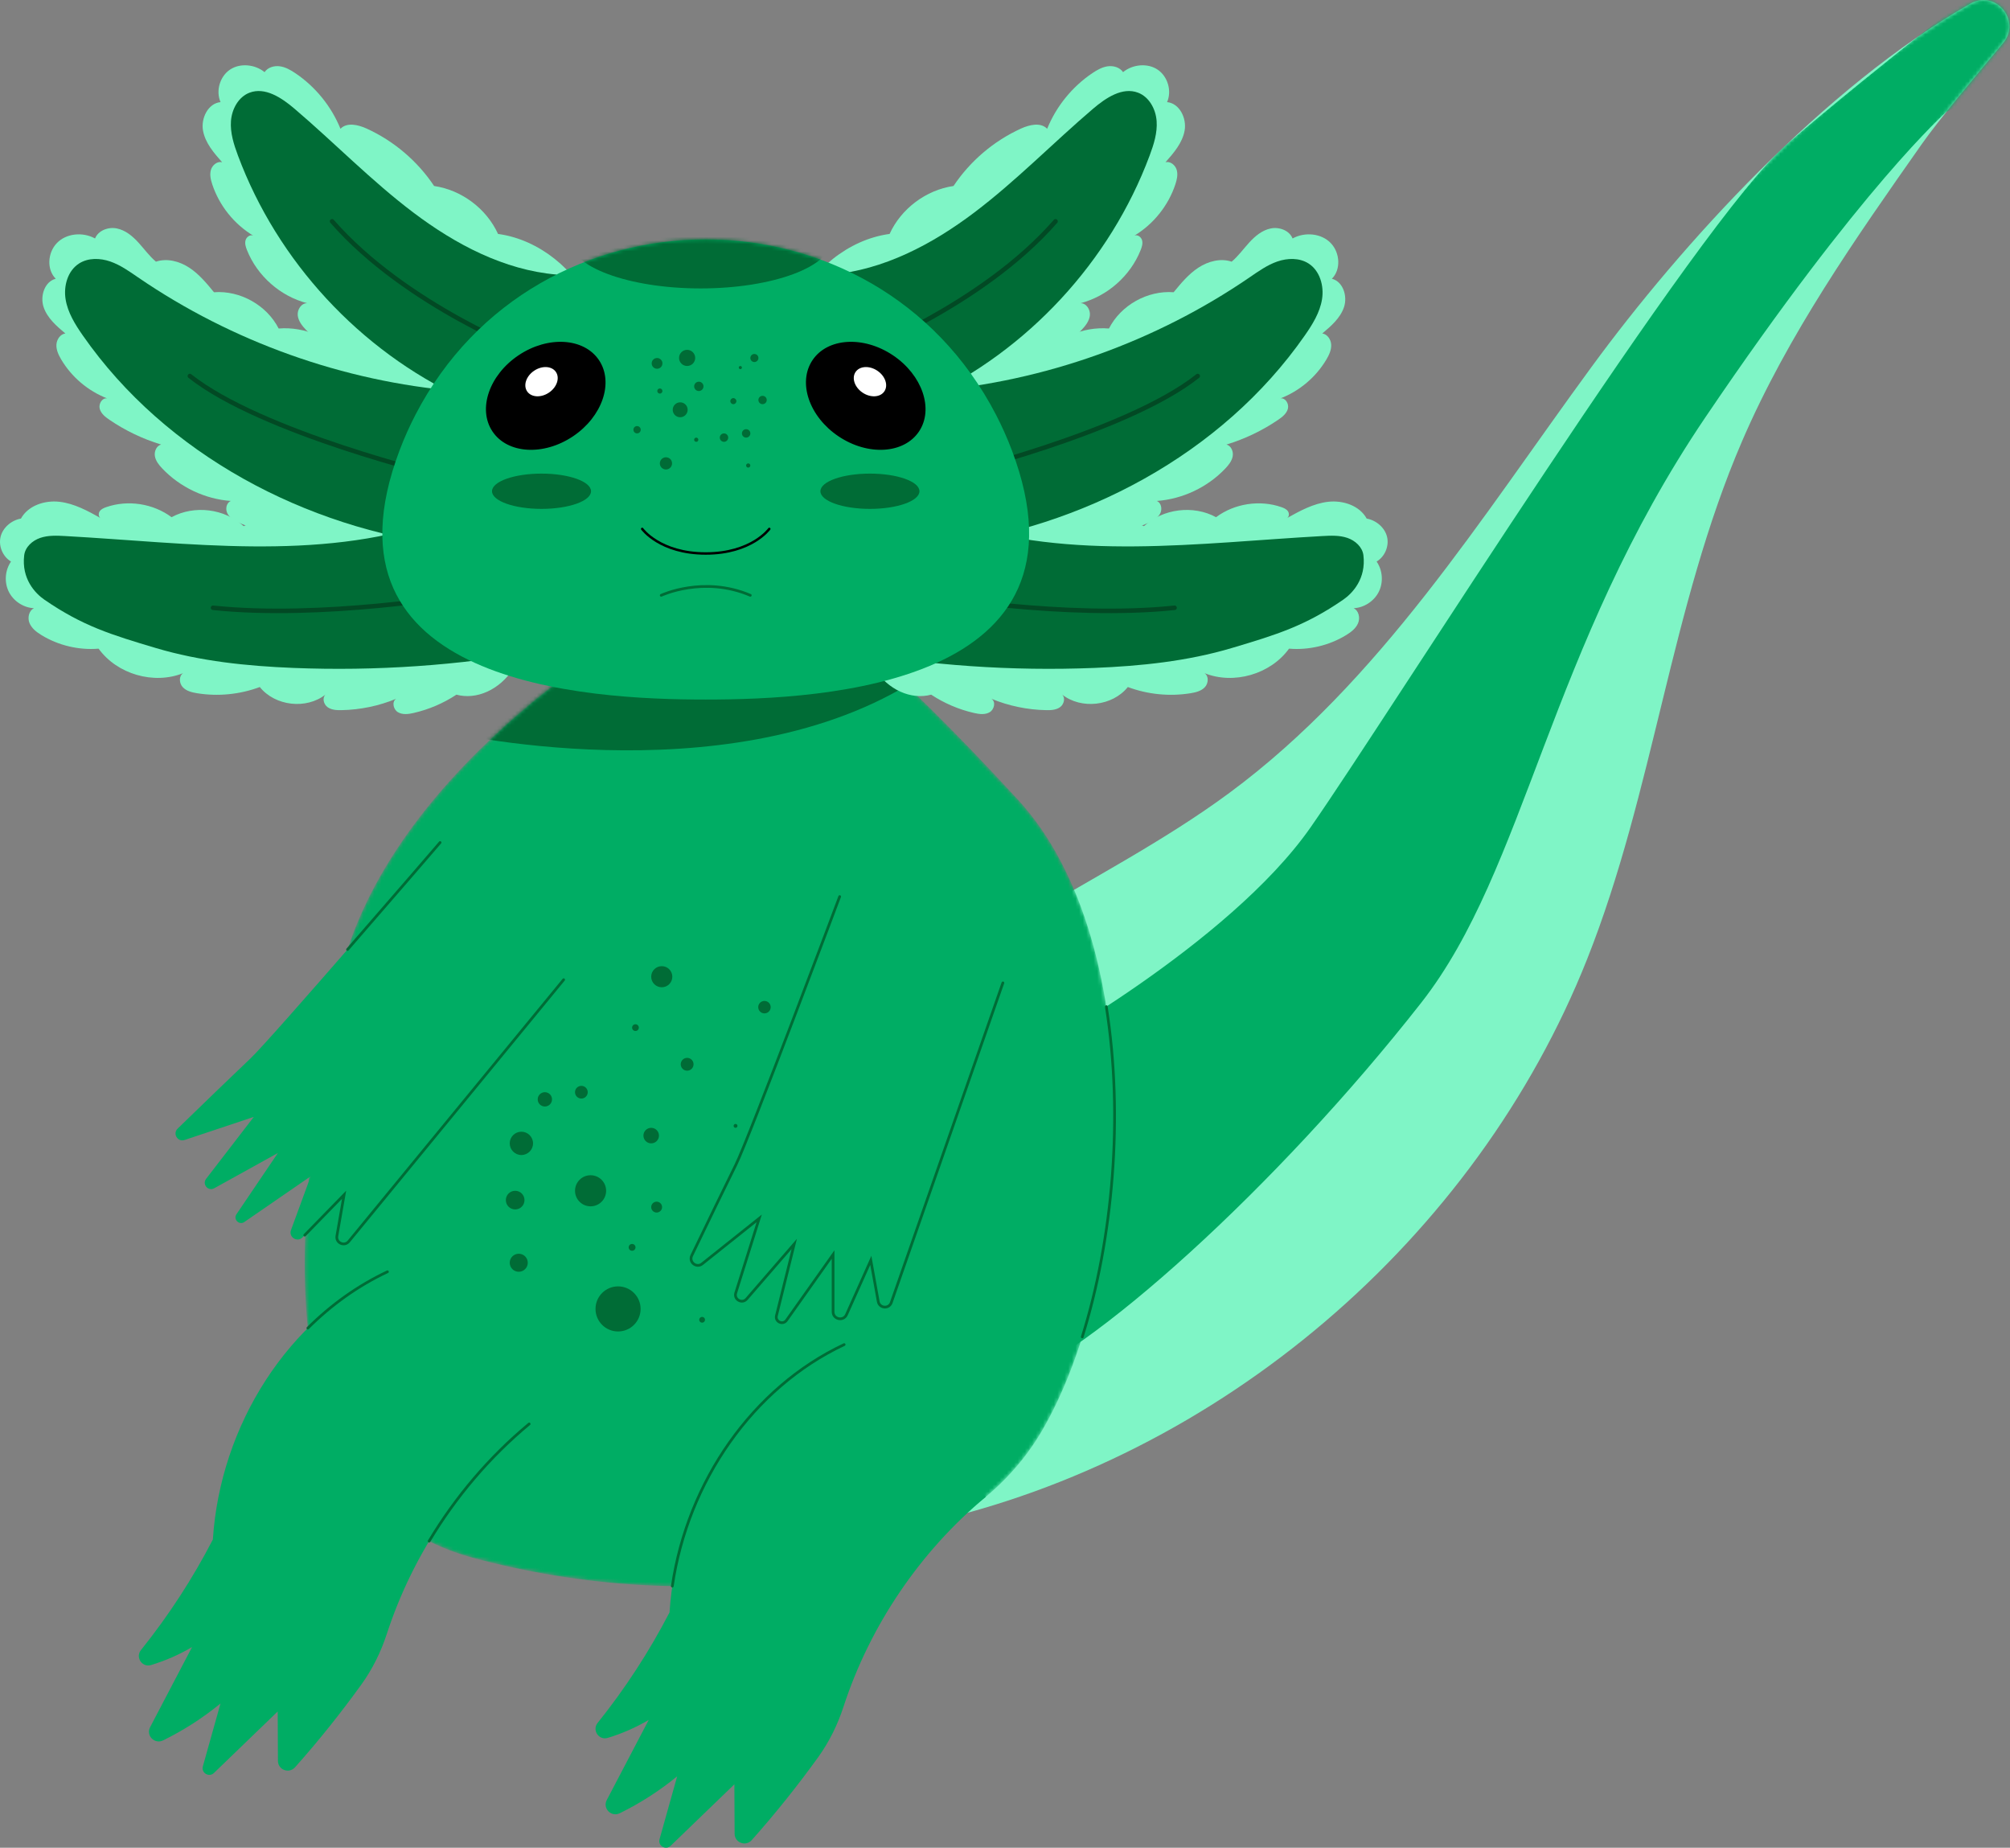 <svg width="556" height="511" viewBox="0 0 556 511" fill="none" xmlns="http://www.w3.org/2000/svg">
<rect x="0" y="0" width="556" height="511" fill="#808080" stroke="none"/>
<path d="M230.453 298.683C256.987 261.777 303.606 246.247 340.155 219.215C381.759 188.446 409.674 143.207 440.253 101.467C465.178 67.444 504.551 24.103 545.046 1C551.997 -2.965 559.241 5.733 554.121 11.881C545.361 22.399 536.227 33.268 531.622 39.818C513.17 66.065 494.586 92.549 481.888 122.011C462.134 167.837 457.447 218.906 439.018 265.281C408.214 342.796 337.407 403.143 255.969 421.282C252.43 379.742 243.509 338.662 230.453 298.683Z" fill="#7FF5C6"/>
<mask id="mask0_610_2530" style="mask-type:luminance" maskUnits="userSpaceOnUse" x="230" y="0" width="326" height="422">
<path d="M230.449 298.683C256.983 261.777 303.603 246.247 340.151 219.215C381.755 188.446 409.67 143.207 440.249 101.467C465.174 67.444 504.547 24.103 545.042 1C551.993 -2.965 559.237 5.733 554.117 11.881C545.357 22.399 536.223 33.268 531.618 39.818C513.166 66.065 494.582 92.549 481.884 122.011C462.13 167.837 457.443 218.906 439.014 265.281C408.21 342.796 337.403 403.143 255.965 421.282C252.426 379.742 243.505 338.662 230.449 298.683Z" fill="white"/>
</mask>
<g mask="url(#mask0_610_2530)">
<path d="M284.675 291.379C284.675 291.379 339.967 261.175 362.557 228.771C385.147 196.368 469.727 60.978 494.497 39.677C519.264 18.377 558.831 -12.086 558.831 -12.086C572.582 4.698 564.033 18.847 538.371 30.973C538.371 30.973 515.129 51.27 471.75 115.388C428.278 179.64 422.176 240.254 393.15 277.292C353.223 328.237 300.971 375.312 277.428 383.049C253.879 390.791 284.675 291.379 284.675 291.379Z" fill="#00AD64"/>
</g>
<mask id="mask1_610_2530" style="mask-type:luminance" maskUnits="userSpaceOnUse" x="84" y="168" width="225" height="271">
<path d="M177.644 172.831C177.644 172.831 104.691 213.458 93.171 274.074C81.651 334.691 71.332 414.653 130.676 430.776C190.022 446.896 262.267 439.803 288.069 395.954C313.872 352.104 318.387 261.177 281.619 221.197C244.851 181.217 226.951 168.947 226.951 168.947L177.644 172.831Z" fill="white"/>
</mask>
<g mask="url(#mask1_610_2530)">
<path d="M177.644 172.831C177.644 172.831 104.691 213.458 93.171 274.074C81.651 334.691 71.332 414.653 130.676 430.776C190.022 446.896 262.267 439.803 288.069 395.954C313.872 352.104 318.387 261.177 281.619 221.197C244.851 181.217 226.951 168.947 226.951 168.947L177.644 172.831Z" fill="#00AD64"/>
</g>
<mask id="mask2_610_2530" style="mask-type:luminance" maskUnits="userSpaceOnUse" x="84" y="168" width="225" height="271">
<path d="M177.644 172.831C177.644 172.831 104.691 213.458 93.171 274.074C81.651 334.691 71.332 414.653 130.676 430.776C190.022 446.896 262.267 439.803 288.069 395.954C313.872 352.104 318.387 261.177 281.619 221.197C244.851 181.217 226.951 168.947 226.951 168.947L177.644 172.831Z" fill="white"/>
</mask>
<g mask="url(#mask2_610_2530)">
<path d="M144.224 319.427C146.004 319.427 147.448 317.984 147.448 316.204C147.448 314.424 146.004 312.981 144.224 312.981C142.443 312.981 141 314.424 141 316.204C141 317.984 142.443 319.427 144.224 319.427Z" fill="#006C36"/>
<path d="M162.575 302.056C162.575 303.026 161.787 303.813 160.817 303.813C159.846 303.813 159.059 303.026 159.059 302.056C159.059 301.085 159.846 300.298 160.817 300.298C161.79 300.298 162.575 301.085 162.575 302.056Z" fill="#006C36"/>
<path d="M167.665 329.318C167.665 331.691 165.741 333.618 163.364 333.618C160.99 333.618 159.062 331.694 159.062 329.318C159.062 326.944 160.987 325.018 163.364 325.018C165.738 325.018 167.665 326.941 167.665 329.318Z" fill="#006C36"/>
<path d="M182.283 314.056C182.283 315.243 181.321 316.204 180.134 316.204C178.946 316.204 177.984 315.243 177.984 314.056C177.984 312.869 178.946 311.907 180.134 311.907C181.321 311.904 182.283 312.869 182.283 314.056Z" fill="#006C36"/>
<path d="M191.848 294.333C191.848 295.312 191.055 296.108 190.076 296.108C189.097 296.108 188.301 295.315 188.301 294.333C188.301 293.354 189.094 292.559 190.076 292.559C191.055 292.559 191.848 293.354 191.848 294.333Z" fill="#006C36"/>
<path d="M143.495 351.716C144.873 351.716 145.991 350.599 145.991 349.221C145.991 347.843 144.873 346.727 143.495 346.727C142.117 346.727 141 347.843 141 349.221C141 350.599 142.117 351.716 143.495 351.716Z" fill="#006C36"/>
<path d="M177.201 361.989C177.201 365.431 174.411 368.224 170.964 368.224C167.521 368.224 164.73 365.434 164.73 361.989C164.73 358.547 167.521 355.754 170.964 355.754C174.411 355.757 177.201 358.547 177.201 361.989Z" fill="#006C36"/>
<path d="M175.793 344.966C175.793 345.49 175.368 345.911 174.848 345.911C174.324 345.911 173.902 345.487 173.902 344.966C173.902 344.443 174.327 344.021 174.848 344.021C175.368 344.019 175.793 344.443 175.793 344.966Z" fill="#006C36"/>
<path d="M183.143 333.832C183.143 334.664 182.468 335.336 181.638 335.336C180.805 335.336 180.133 334.661 180.133 333.832C180.133 333.002 180.808 332.327 181.638 332.327C182.468 332.327 183.143 332.999 183.143 333.832Z" fill="#006C36"/>
<path d="M142.506 334.476C143.93 334.476 145.085 333.322 145.085 331.897C145.085 330.473 143.93 329.318 142.506 329.318C141.081 329.318 139.926 330.473 139.926 331.897C139.926 333.322 141.081 334.476 142.506 334.476Z" fill="#006C36"/>
<path d="M152.699 304.034C152.699 305.128 151.813 306.013 150.719 306.013C149.624 306.013 148.738 305.128 148.738 304.034C148.738 302.94 149.624 302.054 150.719 302.054C151.813 302.057 152.699 302.942 152.699 304.034Z" fill="#006C36"/>
<path d="M185.976 270.116C185.976 271.731 184.668 273.036 183.056 273.036C181.441 273.036 180.133 271.728 180.133 270.116C180.133 268.505 181.441 267.197 183.056 267.197C184.668 267.194 185.976 268.502 185.976 270.116Z" fill="#006C36"/>
<path d="M213.185 278.536C213.185 279.487 212.414 280.258 211.463 280.258C210.512 280.258 209.738 279.487 209.738 278.536C209.738 277.586 210.509 276.812 211.463 276.812C212.414 276.815 213.185 277.586 213.185 278.536Z" fill="#006C36"/>
<path d="M175.779 285.126C176.293 285.126 176.71 284.71 176.71 284.196C176.71 283.681 176.293 283.265 175.779 283.265C175.265 283.265 174.848 283.681 174.848 284.196C174.848 284.71 175.265 285.126 175.779 285.126Z" fill="#006C36"/>
<path d="M194.216 365.796C194.659 365.796 195.018 365.438 195.018 364.995C195.018 364.552 194.659 364.193 194.216 364.193C193.773 364.193 193.414 364.552 193.414 364.995C193.414 365.438 193.773 365.796 194.216 365.796Z" fill="#006C36"/>
<path d="M204 311.367C204 311.665 203.759 311.904 203.463 311.904C203.168 311.904 202.926 311.665 202.926 311.367C202.926 311.072 203.168 310.83 203.463 310.83C203.759 310.83 204 311.072 204 311.367Z" fill="#006C36"/>
</g>
<mask id="mask3_610_2530" style="mask-type:luminance" maskUnits="userSpaceOnUse" x="84" y="168" width="225" height="271">
<path d="M177.644 172.831C177.644 172.831 104.691 213.458 93.171 274.074C81.651 334.691 71.332 414.653 130.676 430.776C190.022 446.896 262.267 439.803 288.069 395.954C313.872 352.104 318.387 261.177 281.619 221.197C244.851 181.217 226.951 168.947 226.951 168.947L177.644 172.831Z" fill="white"/>
</mask>
<g mask="url(#mask3_610_2530)">
<path d="M122.172 202.172C122.172 202.172 199.863 220.55 251.628 189.114C303.393 157.678 140.753 175.573 122.172 202.172Z" fill="#006C36"/>
</g>
<path d="M299.367 369.733C307.874 342.612 310.805 308.664 306.023 278.39" stroke="#006C36" stroke-width="0.75" stroke-miterlimit="10" stroke-linecap="round"/>
<path d="M232.268 247.957C232.268 247.957 207.11 315.022 203.562 322.115C201.253 326.733 195.255 339.135 191.348 347.231C190.476 349.04 192.656 350.778 194.226 349.526L210.01 336.947L203.523 357.564C202.952 359.381 205.278 360.68 206.525 359.24L219.704 344.02L214.778 363.861C214.365 365.528 216.565 366.538 217.558 365.135L230.445 346.945V362.781C230.445 364.873 233.3 365.481 234.155 363.574L240.879 348.556L242.938 359.952C243.279 361.841 245.906 362.047 246.539 360.236L277.419 271.817" fill="#00AD64"/>
<path d="M232.268 247.957C232.268 247.957 207.11 315.022 203.562 322.115C201.253 326.733 195.255 339.135 191.348 347.231C190.476 349.04 192.656 350.778 194.226 349.526L210.01 336.947L203.523 357.564C202.952 359.381 205.278 360.68 206.525 359.24L219.704 344.02L214.778 363.861C214.365 365.528 216.565 366.538 217.558 365.135L230.445 346.945V362.781C230.445 364.873 233.3 365.481 234.155 363.574L240.879 348.556L242.938 359.952C243.279 361.841 245.906 362.047 246.539 360.236L277.419 271.817" stroke="#006C36" stroke-width="0.75" stroke-miterlimit="10" stroke-linecap="round"/>
<path d="M121.741 233.002C121.741 233.002 75.025 287.31 69.253 292.749C65.494 296.29 55.592 305.869 49.136 312.126C47.693 313.524 49.144 315.906 51.049 315.27L70.201 308.892L57.01 326.016C55.848 327.526 57.584 329.546 59.252 328.623L76.868 318.867L65.413 335.8C64.451 337.223 66.167 338.927 67.585 337.952L85.949 325.307L80.494 340.176C79.774 342.139 82.244 343.694 83.704 342.195L95.187 330.409L93.196 341.816C92.867 343.706 95.26 344.805 96.479 343.32L155.921 270.934" fill="#00AD64"/>
<path d="M84.297 341.588L95.184 330.415L93.192 341.822C92.863 343.712 95.257 344.811 96.475 343.326L155.917 270.94" stroke="#006C36" stroke-width="0.75" stroke-miterlimit="10" stroke-linecap="round"/>
<path d="M121.741 233.002C121.741 233.002 109.085 247.716 96.133 262.593" stroke="#006C36" stroke-width="0.75" stroke-miterlimit="10" stroke-linecap="round"/>
<path d="M233.503 371.858C206.069 384.758 187.268 414.209 185.203 445.915C179.608 456.725 172.935 466.979 165.317 476.476C163.705 478.487 165.644 481.37 168.111 480.622C172.069 479.424 175.886 477.753 179.451 475.649L167.843 497.808C166.628 500.125 169.09 502.614 171.439 501.461C177.099 498.679 182.438 495.251 187.316 491.255L182.438 508.641C181.929 510.457 184.149 511.782 185.507 510.471L203.14 493.463L203.208 507.133C203.219 509.611 206.28 510.758 207.931 508.908C214.466 501.576 220.59 493.907 226.267 486.038C229.342 481.775 231.685 477.039 233.314 472.041C240.64 449.562 254.509 429.058 272.707 413.947" fill="#00AD64"/>
<path d="M233.504 371.858C208.18 383.766 190.212 409.777 185.973 438.648" stroke="#006C36" stroke-width="0.75" stroke-miterlimit="10" stroke-linecap="round"/>
<path d="M146.38 393.803C128.182 408.913 114.313 429.418 106.987 451.897C105.358 456.894 103.015 461.63 99.94 465.894C94.263 473.762 88.139 481.432 81.604 488.763C79.956 490.614 76.895 489.466 76.883 486.989L76.816 473.318L59.183 490.327C57.824 491.637 55.605 490.313 56.114 488.496L60.992 471.11C56.114 475.107 50.775 478.535 45.114 481.316C42.768 482.469 40.307 479.98 41.519 477.663L53.127 455.505C49.565 457.609 45.748 459.279 41.787 460.477C39.319 461.225 37.381 458.34 38.993 456.332C46.611 446.837 53.287 436.584 58.879 425.77C60.944 394.064 79.745 364.614 107.178 351.714" fill="#00AD64"/>
<path d="M85.152 367.294C91.583 360.882 98.999 355.561 107.179 351.714" stroke="#006C36" stroke-width="0.75" stroke-miterlimit="10" stroke-linecap="round"/>
<path d="M146.378 393.803C135.421 402.901 126.033 413.953 118.699 426.217" stroke="#006C36" stroke-width="0.75" stroke-miterlimit="10" stroke-linecap="round"/>
<path d="M257.9 108.852C265.338 107.339 272.807 105.818 279.93 103.2C287.053 100.581 293.872 96.799 299.116 91.315C300.23 90.15 301.318 88.806 301.481 87.203C301.645 85.6 300.458 83.775 298.848 83.859C306.292 81.939 312.681 76.311 315.519 69.168C315.865 68.299 316.164 67.346 315.916 66.446C315.671 65.546 314.661 64.8 313.8 65.163C319.092 61.971 323.185 56.847 325.126 50.981C325.557 49.679 325.886 48.261 325.486 46.948C325.087 45.635 323.722 44.526 322.395 44.867C324.693 42.279 327.081 39.506 327.686 36.101C328.294 32.695 326.282 28.578 322.839 28.24C324.187 25.144 323.033 21.165 320.24 19.269C317.446 17.374 313.322 17.77 310.655 19.95C309.775 18.642 308.028 18.125 306.464 18.33C304.899 18.535 303.482 19.339 302.174 20.22C296.604 23.963 292.187 29.399 289.661 35.617C287.863 33.752 284.755 34.492 282.4 35.566C274.878 38.995 268.342 44.557 263.76 51.436C256.156 52.539 249.264 57.708 246.076 64.699C234.632 66.226 224.429 74.801 220.004 84.936C230.964 94.633 242.791 103.34 257.9 108.852Z" fill="#7FF5C6"/>
<path d="M266.977 153.63C276.12 155.103 285.521 154.974 294.619 153.25C296.262 152.938 297.944 152.555 299.317 151.602C300.693 150.649 301.703 148.992 301.427 147.344C307.011 147.89 312.739 146.9 317.813 144.509C319.04 143.933 320.295 143.21 320.925 142.012C321.555 140.814 321.24 139.034 319.977 138.542C327.117 138.03 334.026 134.762 338.949 129.568C339.871 128.595 340.758 127.492 340.988 126.17C341.219 124.849 340.558 123.288 339.264 122.939C344.333 121.401 349.169 119.089 353.549 116.108C354.7 115.323 355.895 114.39 356.252 113.042C356.61 111.695 355.58 109.96 354.205 110.174C359.485 108.129 364.042 104.268 366.92 99.394C367.651 98.154 368.296 96.782 368.231 95.342C368.166 93.902 367.187 92.417 365.761 92.223C368.208 90.17 370.763 87.96 371.778 84.928C372.791 81.899 371.517 77.869 368.419 77.09C370.929 74.604 370.715 69.995 368.158 67.272C365.601 64.55 361.012 64.049 357.547 65.95C356.658 63.715 353.867 62.699 351.51 63.178C349.152 63.656 347.194 65.284 345.571 67.058C343.948 68.833 342.538 70.819 340.699 72.368C337.641 71.333 334.192 72.256 331.491 74.025C328.79 75.793 326.697 78.327 324.647 80.822C317.42 80.265 310.049 84.399 306.758 90.853C299.432 90.24 291.896 93.573 287.42 99.406C286.039 96.88 282.373 97.074 279.597 97.839C271.818 99.985 264.532 103.894 256.574 109.952C255.482 125.583 260.934 140.851 266.977 153.63Z" fill="#7FF5C6"/>
<path d="M236.543 181.353C238.492 182.189 240.284 183.384 241.806 184.86C245.66 190.831 252.049 193.604 257.583 192.113C261.181 194.487 265.209 196.211 269.409 197.173C270.866 197.507 272.49 197.724 273.772 196.959C275.055 196.194 275.511 194.048 274.248 193.252C279.041 195.232 284.206 196.303 289.391 196.396C290.736 196.422 292.179 196.348 293.259 195.547C294.339 194.745 294.773 192.96 293.771 192.06C299.082 196.273 307.741 195.291 311.978 190.001C317.486 192.057 323.531 192.656 329.335 191.717C330.784 191.483 332.311 191.104 333.304 190.024C334.297 188.947 334.413 186.961 333.184 186.165C341.3 189.408 351.444 186.469 356.569 179.39C362.063 179.846 367.69 178.51 372.39 175.63C373.741 174.803 375.074 173.78 375.679 172.317C376.281 170.855 375.865 168.872 374.43 168.206C377.347 168.068 380.127 166.246 381.418 163.627C382.709 161.009 382.459 157.696 380.793 155.297C383.064 153.95 384.293 151.059 383.688 148.491C383.083 145.924 380.695 143.882 378.048 143.418C376.076 139.81 371.479 138.305 367.394 138.772C363.31 139.236 359.596 141.278 356.004 143.28C356.628 142.929 356.67 141.975 356.26 141.385C355.849 140.794 355.146 140.49 354.468 140.254C348.473 138.165 341.474 139.242 336.382 143.033C330.1 139.607 321.683 140.656 316.437 145.516C310.614 142.752 303.482 142.926 297.8 145.969C291.993 141.708 283.7 141.149 277.376 144.588C277.61 143.871 277.84 143.151 278.074 142.434C267.727 140.403 256.37 145.246 250.268 154.67C246.029 161.853 241.185 168.67 236.543 181.353Z" fill="#7FF5C6"/>
<path d="M229.875 75.931C244.394 74.68 257.835 67.582 269.465 58.802C281.094 50.025 291.286 39.506 302.378 30.06C305.906 27.056 310.497 23.98 314.821 25.639C317.893 26.817 319.699 30.178 319.941 33.457C320.186 36.736 319.148 39.968 317.997 43.047C307.082 72.298 284.301 96.928 255.984 110.095" fill="#006C36"/>
<path d="M257.504 108.158C288.921 105.478 319.596 94.538 345.618 76.733C348.071 75.054 350.524 73.294 353.334 72.32C356.142 71.347 359.425 71.263 361.937 72.852C365.099 74.849 366.289 79.062 365.695 82.754C365.102 86.447 363.054 89.729 360.913 92.8C337.955 125.726 299.322 146.07 259.465 150.908" fill="#006C36"/>
<path d="M263.689 144.308C296.201 155.284 331.579 150.146 365.844 148.245C368.145 148.118 370.511 148.014 372.694 148.754C374.877 149.494 376.868 151.279 377.144 153.566C377.926 160.051 374.117 164.081 371.56 165.844C360.982 173.128 353.032 175.552 340.722 179.217C328.412 182.881 315.519 184.203 302.685 184.718C279.876 185.632 256.966 184.046 234.5 179.999" fill="#006C36"/>
<path d="M125.94 108.852C118.502 107.339 111.033 105.818 103.91 103.2C96.787 100.581 89.968 96.799 84.724 91.315C83.61 90.15 82.522 88.806 82.358 87.203C82.195 85.6 83.382 83.775 84.992 83.859C77.548 81.939 71.159 76.311 68.321 69.168C67.975 68.299 67.677 67.346 67.924 66.446C68.169 65.546 69.179 64.8 70.04 65.163C64.748 61.971 60.655 56.847 58.714 50.981C58.283 49.679 57.954 48.261 58.354 46.948C58.75 45.635 60.117 44.526 61.445 44.867C59.15 42.279 56.759 39.506 56.154 36.101C55.549 32.695 57.558 28.578 61.001 28.24C59.653 25.144 60.807 21.165 63.6 19.269C66.397 17.374 70.518 17.77 73.185 19.95C74.065 18.642 75.809 18.125 77.376 18.33C78.94 18.535 80.358 19.339 81.666 20.22C87.237 23.963 91.653 29.399 94.179 35.617C95.977 33.752 99.085 34.492 101.44 35.566C108.962 38.995 115.497 44.557 120.08 51.436C127.684 52.539 134.576 57.708 137.764 64.699C149.208 66.226 159.411 74.801 163.836 84.936C152.876 94.633 141.047 103.34 125.94 108.852Z" fill="#7FF5C6"/>
<path d="M116.86 153.63C107.717 155.103 98.316 154.974 89.218 153.25C87.575 152.938 85.893 152.555 84.52 151.602C83.144 150.649 82.135 148.992 82.41 147.344C76.826 147.89 71.098 146.9 66.023 144.509C64.797 143.933 63.542 143.21 62.912 142.012C62.282 140.814 62.597 139.034 63.86 138.542C56.72 138.03 49.811 134.762 44.888 129.568C43.965 128.595 43.079 127.492 42.849 126.17C42.618 124.849 43.279 123.288 44.573 122.939C39.504 121.401 34.668 119.089 30.288 116.108C29.134 115.323 27.942 114.39 27.584 113.042C27.227 111.695 28.257 109.96 29.633 110.174C24.352 108.129 19.795 104.268 16.917 99.394C16.186 98.154 15.541 96.782 15.606 95.342C15.671 93.902 16.65 92.417 18.079 92.223C15.631 90.17 13.077 87.96 12.061 84.928C11.046 81.899 12.323 77.869 15.42 77.09C12.914 74.604 13.125 69.995 15.682 67.272C18.239 64.55 22.828 64.049 26.293 65.95C27.182 63.715 29.973 62.699 32.33 63.178C34.688 63.656 36.646 65.284 38.269 67.058C39.892 68.833 41.301 70.819 43.141 72.368C46.199 71.333 49.648 72.256 52.349 74.025C55.049 75.793 57.142 78.327 59.193 80.822C66.42 80.265 73.79 84.399 77.082 90.853C84.407 90.24 91.944 93.573 96.42 99.406C97.801 96.88 101.466 97.074 104.243 97.839C112.021 99.985 119.308 103.894 127.266 109.952C128.355 125.583 122.903 140.851 116.86 153.63Z" fill="#7FF5C6"/>
<path d="M147.296 181.353C145.346 182.189 143.554 183.384 142.032 184.86C138.178 190.831 131.79 193.604 126.256 192.113C122.658 194.487 118.632 196.211 114.43 197.173C112.972 197.507 111.349 197.724 110.066 196.959C108.783 196.194 108.328 194.048 109.591 193.252C104.8 195.232 99.632 196.303 94.451 196.396C93.106 196.422 91.663 196.348 90.582 195.547C89.502 194.745 89.069 192.96 90.07 192.06C84.759 196.273 76.1 195.291 71.864 190.001C66.356 192.057 60.31 192.656 54.506 191.717C53.058 191.483 51.53 191.104 50.537 190.024C49.544 188.947 49.429 186.961 50.658 186.165C42.542 189.408 32.398 186.469 27.272 179.39C21.781 179.846 16.152 178.51 11.451 175.63C10.101 174.803 8.767 173.78 8.162 172.317C7.56 170.855 7.977 168.872 9.412 168.206C6.494 168.068 3.715 166.246 2.424 163.627C1.132 161.009 1.383 157.696 3.048 155.297C0.778 153.95 -0.451 151.059 0.153 148.491C0.758 145.924 3.147 143.882 5.794 143.418C7.766 139.81 12.362 138.305 16.447 138.772C20.532 139.236 24.248 141.278 27.841 143.28C27.216 142.929 27.174 141.975 27.585 141.385C27.995 140.794 28.698 140.49 29.377 140.254C35.371 138.165 42.37 139.242 47.462 143.033C53.744 139.607 62.161 140.656 67.408 145.516C73.231 142.752 80.362 142.926 86.048 145.969C91.854 141.708 100.147 141.149 106.471 144.588C106.238 143.871 106.007 143.151 105.774 142.434C116.12 140.403 127.477 145.246 133.579 154.67C137.81 161.853 142.654 168.67 147.296 181.353Z" fill="#7FF5C6"/>
<path d="M236.539 97.893C236.539 97.893 271.481 84.706 291.978 61.206" stroke="#024924" stroke-width="1.25" stroke-miterlimit="10" stroke-linecap="round"/>
<path d="M261.668 131.671C261.668 131.671 311.498 119.727 331.313 103.995" stroke="#024924" stroke-width="1.25" stroke-miterlimit="10" stroke-linecap="round"/>
<path d="M256.426 164.637C256.426 164.637 294.887 171.254 324.904 168.085" stroke="#024924" stroke-width="1.25" stroke-miterlimit="10" stroke-linecap="round"/>
<path d="M153.958 75.931C139.439 74.68 125.998 67.582 114.368 58.802C102.738 50.025 92.546 39.506 81.454 30.06C77.929 27.056 73.335 23.98 69.011 25.639C65.942 26.817 64.133 30.178 63.892 33.457C63.647 36.736 64.685 39.968 65.835 43.047C76.751 72.298 99.531 96.928 127.849 110.095" fill="#006C36"/>
<path d="M126.335 108.158C94.918 105.478 64.24 94.538 38.221 76.733C35.768 75.054 33.315 73.294 30.505 72.32C27.697 71.347 24.414 71.263 21.902 72.852C18.737 74.849 17.55 79.062 18.144 82.754C18.737 86.447 20.785 89.729 22.926 92.8C45.884 125.726 84.517 146.07 124.374 150.908" fill="#006C36"/>
<path d="M149.338 179.999C126.872 184.046 103.964 185.632 81.152 184.718C68.319 184.203 55.426 182.881 43.116 179.217C30.805 175.552 22.855 173.128 12.278 165.844C9.721 164.084 5.912 160.054 6.694 153.566C6.969 151.279 8.961 149.494 11.144 148.754C13.327 148.014 15.693 148.118 17.994 148.245C52.256 150.146 87.637 155.284 120.148 144.308" fill="#006C36"/>
<path d="M147.294 97.893C147.294 97.893 112.352 84.706 91.856 61.206" stroke="#024924" stroke-width="1.25" stroke-miterlimit="10" stroke-linecap="round"/>
<path d="M122.165 131.671C122.165 131.671 72.335 119.727 52.52 103.995" stroke="#024924" stroke-width="1.25" stroke-miterlimit="10" stroke-linecap="round"/>
<path d="M127.404 164.637C127.404 164.637 88.942 171.254 58.926 168.085" stroke="#024924" stroke-width="1.25" stroke-miterlimit="10" stroke-linecap="round"/>
<path d="M275.531 114.736C242.04 50.047 148.416 50.047 114.911 114.724C113.305 117.824 111.845 121.077 110.551 124.489C85.98 189.38 162.321 193.466 195.218 193.466C228.115 193.466 304.456 189.383 279.886 124.489C278.592 121.08 277.132 117.832 275.531 114.736Z" fill="#00AD64"/>
<path d="M254.21 119.33C250.061 125.523 240.102 126.13 231.966 120.683C223.831 115.235 220.601 105.8 224.751 99.605C228.9 93.412 238.859 92.804 246.994 98.252C255.13 103.699 258.359 113.137 254.21 119.33Z" fill="black"/>
<path d="M244.635 108.227C243.513 109.903 240.815 110.069 238.612 108.592C236.41 107.116 235.535 104.562 236.657 102.886C237.78 101.21 240.477 101.044 242.68 102.521C244.886 103.994 245.758 106.551 244.635 108.227Z" fill="white"/>
<path d="M136.232 119.33C140.382 125.523 150.34 126.13 158.476 120.683C166.612 115.235 169.841 105.8 165.692 99.605C161.542 93.412 151.584 92.804 143.448 98.252C135.312 103.699 132.08 113.137 136.232 119.33Z" fill="black"/>
<path d="M145.807 108.227C146.93 109.903 149.628 110.069 151.83 108.592C154.033 107.119 154.908 104.562 153.785 102.886C152.663 101.21 149.965 101.044 147.762 102.521C145.557 103.994 144.682 106.551 145.807 108.227Z" fill="white"/>
<mask id="mask4_610_2530" style="mask-type:luminance" maskUnits="userSpaceOnUse" x="105" y="66" width="180" height="128">
<path d="M275.535 114.737C242.044 50.048 148.42 50.048 114.915 114.725C113.308 117.825 111.848 121.078 110.554 124.49C85.984 189.381 162.325 193.467 195.222 193.467C228.119 193.467 304.46 189.384 279.89 124.49C278.596 121.081 277.136 117.833 275.535 114.737Z" fill="white"/>
</mask>
<g mask="url(#mask4_610_2530)">
<path d="M230.087 66.219C230.087 73.7 213.844 79.766 193.806 79.766C173.771 79.766 157.527 73.702 157.527 66.219C157.527 58.738 173.771 52.672 193.806 52.672C213.844 52.672 230.087 58.738 230.087 66.219Z" fill="#006C36"/>
</g>
<path d="M192.303 98.981C192.303 100.216 191.305 101.214 190.07 101.214C188.835 101.214 187.836 100.216 187.836 98.981C187.836 97.746 188.837 96.748 190.07 96.748C191.302 96.748 192.303 97.746 192.303 98.981Z" fill="#006C36"/>
<path d="M190.216 113.329C190.216 114.468 189.29 115.393 188.151 115.393C187.011 115.393 186.086 114.471 186.086 113.329C186.086 112.187 187.009 111.265 188.151 111.265C189.293 111.265 190.216 112.187 190.216 113.329Z" fill="#006C36"/>
<path d="M203.696 110.936C203.696 111.4 203.322 111.774 202.858 111.774C202.394 111.774 202.02 111.4 202.02 110.936C202.02 110.472 202.397 110.098 202.858 110.098C203.319 110.098 203.696 110.472 203.696 110.936Z" fill="#006C36"/>
<path d="M204.791 102.088C205.032 102.088 205.228 101.892 205.228 101.652C205.228 101.411 205.032 101.216 204.791 101.216C204.551 101.216 204.355 101.411 204.355 101.652C204.355 101.892 204.551 102.088 204.791 102.088Z" fill="#006C36"/>
<path d="M201.435 121.025C201.435 121.669 200.912 122.189 200.27 122.189C199.626 122.189 199.105 121.666 199.105 121.025C199.105 120.381 199.626 119.86 200.27 119.86C200.914 119.86 201.435 120.381 201.435 121.025Z" fill="#006C36"/>
<path d="M210.938 111.774C211.575 111.774 212.092 111.258 212.092 110.621C212.092 109.984 211.575 109.468 210.938 109.468C210.301 109.468 209.785 109.984 209.785 110.621C209.785 111.258 210.301 111.774 210.938 111.774Z" fill="#006C36"/>
<path d="M183.24 108.14C183.24 108.534 182.922 108.852 182.528 108.852C182.134 108.852 181.816 108.534 181.816 108.14C181.816 107.746 182.134 107.429 182.528 107.429C182.919 107.429 183.24 107.746 183.24 108.14Z" fill="#006C36"/>
<path d="M194.598 106.85C194.598 107.565 194.019 108.141 193.307 108.141C192.592 108.141 192.016 107.562 192.016 106.85C192.016 106.136 192.595 105.56 193.307 105.56C194.019 105.56 194.598 106.136 194.598 106.85Z" fill="#006C36"/>
<path d="M207.56 119.86C207.56 120.504 207.039 121.024 206.395 121.024C205.751 121.024 205.23 120.501 205.23 119.86C205.23 119.216 205.751 118.695 206.395 118.695C207.037 118.693 207.56 119.216 207.56 119.86Z" fill="#006C36"/>
<path d="M184.214 129.842C185.148 129.842 185.905 129.086 185.905 128.152C185.905 127.219 185.148 126.462 184.214 126.462C183.28 126.462 182.523 127.219 182.523 128.152C182.523 129.086 183.28 129.842 184.214 129.842Z" fill="#006C36"/>
<path d="M192.59 122.189C192.912 122.189 193.172 121.928 193.172 121.607C193.172 121.285 192.912 121.024 192.59 121.024C192.269 121.024 192.008 121.285 192.008 121.607C192.008 121.928 192.269 122.189 192.59 122.189Z" fill="#006C36"/>
<path d="M206.969 129.318C207.291 129.318 207.551 129.057 207.551 128.735C207.551 128.414 207.291 128.153 206.969 128.153C206.647 128.153 206.387 128.414 206.387 128.735C206.387 129.057 206.647 129.318 206.969 129.318Z" fill="#006C36"/>
<path d="M209.792 99.009C209.792 99.625 209.291 100.126 208.675 100.126C208.059 100.126 207.559 99.625 207.559 99.009C207.559 98.393 208.059 97.893 208.675 97.893C209.291 97.893 209.792 98.393 209.792 99.009Z" fill="#006C36"/>
<path d="M183.242 100.497C183.242 101.319 182.575 101.985 181.754 101.985C180.932 101.985 180.266 101.319 180.266 100.497C180.266 99.676 180.932 99.01 181.754 99.01C182.575 99.01 183.242 99.676 183.242 100.497Z" fill="#006C36"/>
<path d="M177.236 118.844C177.236 119.404 176.783 119.857 176.224 119.857C175.664 119.857 175.211 119.404 175.211 118.844C175.211 118.285 175.664 117.832 176.224 117.832C176.783 117.832 177.236 118.288 177.236 118.844Z" fill="#006C36"/>
<path d="M163.489 135.857C163.489 138.551 157.357 140.736 149.795 140.736C142.23 140.736 136.098 138.551 136.098 135.857C136.098 133.163 142.23 130.978 149.795 130.978C157.357 130.978 163.489 133.163 163.489 135.857Z" fill="#006C36"/>
<path d="M254.336 135.857C254.336 138.551 248.203 140.736 240.639 140.736C233.074 140.736 226.941 138.551 226.941 135.857C226.941 133.163 233.074 130.978 240.639 130.978C248.203 130.978 254.336 133.163 254.336 135.857Z" fill="#006C36"/>
<path d="M212.799 146.273C212.799 146.273 207.919 153.071 195.22 153.071C182.522 153.071 177.641 146.273 177.641 146.273" stroke="black" stroke-width="0.678" stroke-miterlimit="10" stroke-linecap="round"/>
<path d="M182.902 164.638C182.902 164.638 194.625 159.118 207.543 164.638" stroke="#006C36" stroke-width="0.75" stroke-miterlimit="10" stroke-linecap="round"/>
</svg>
